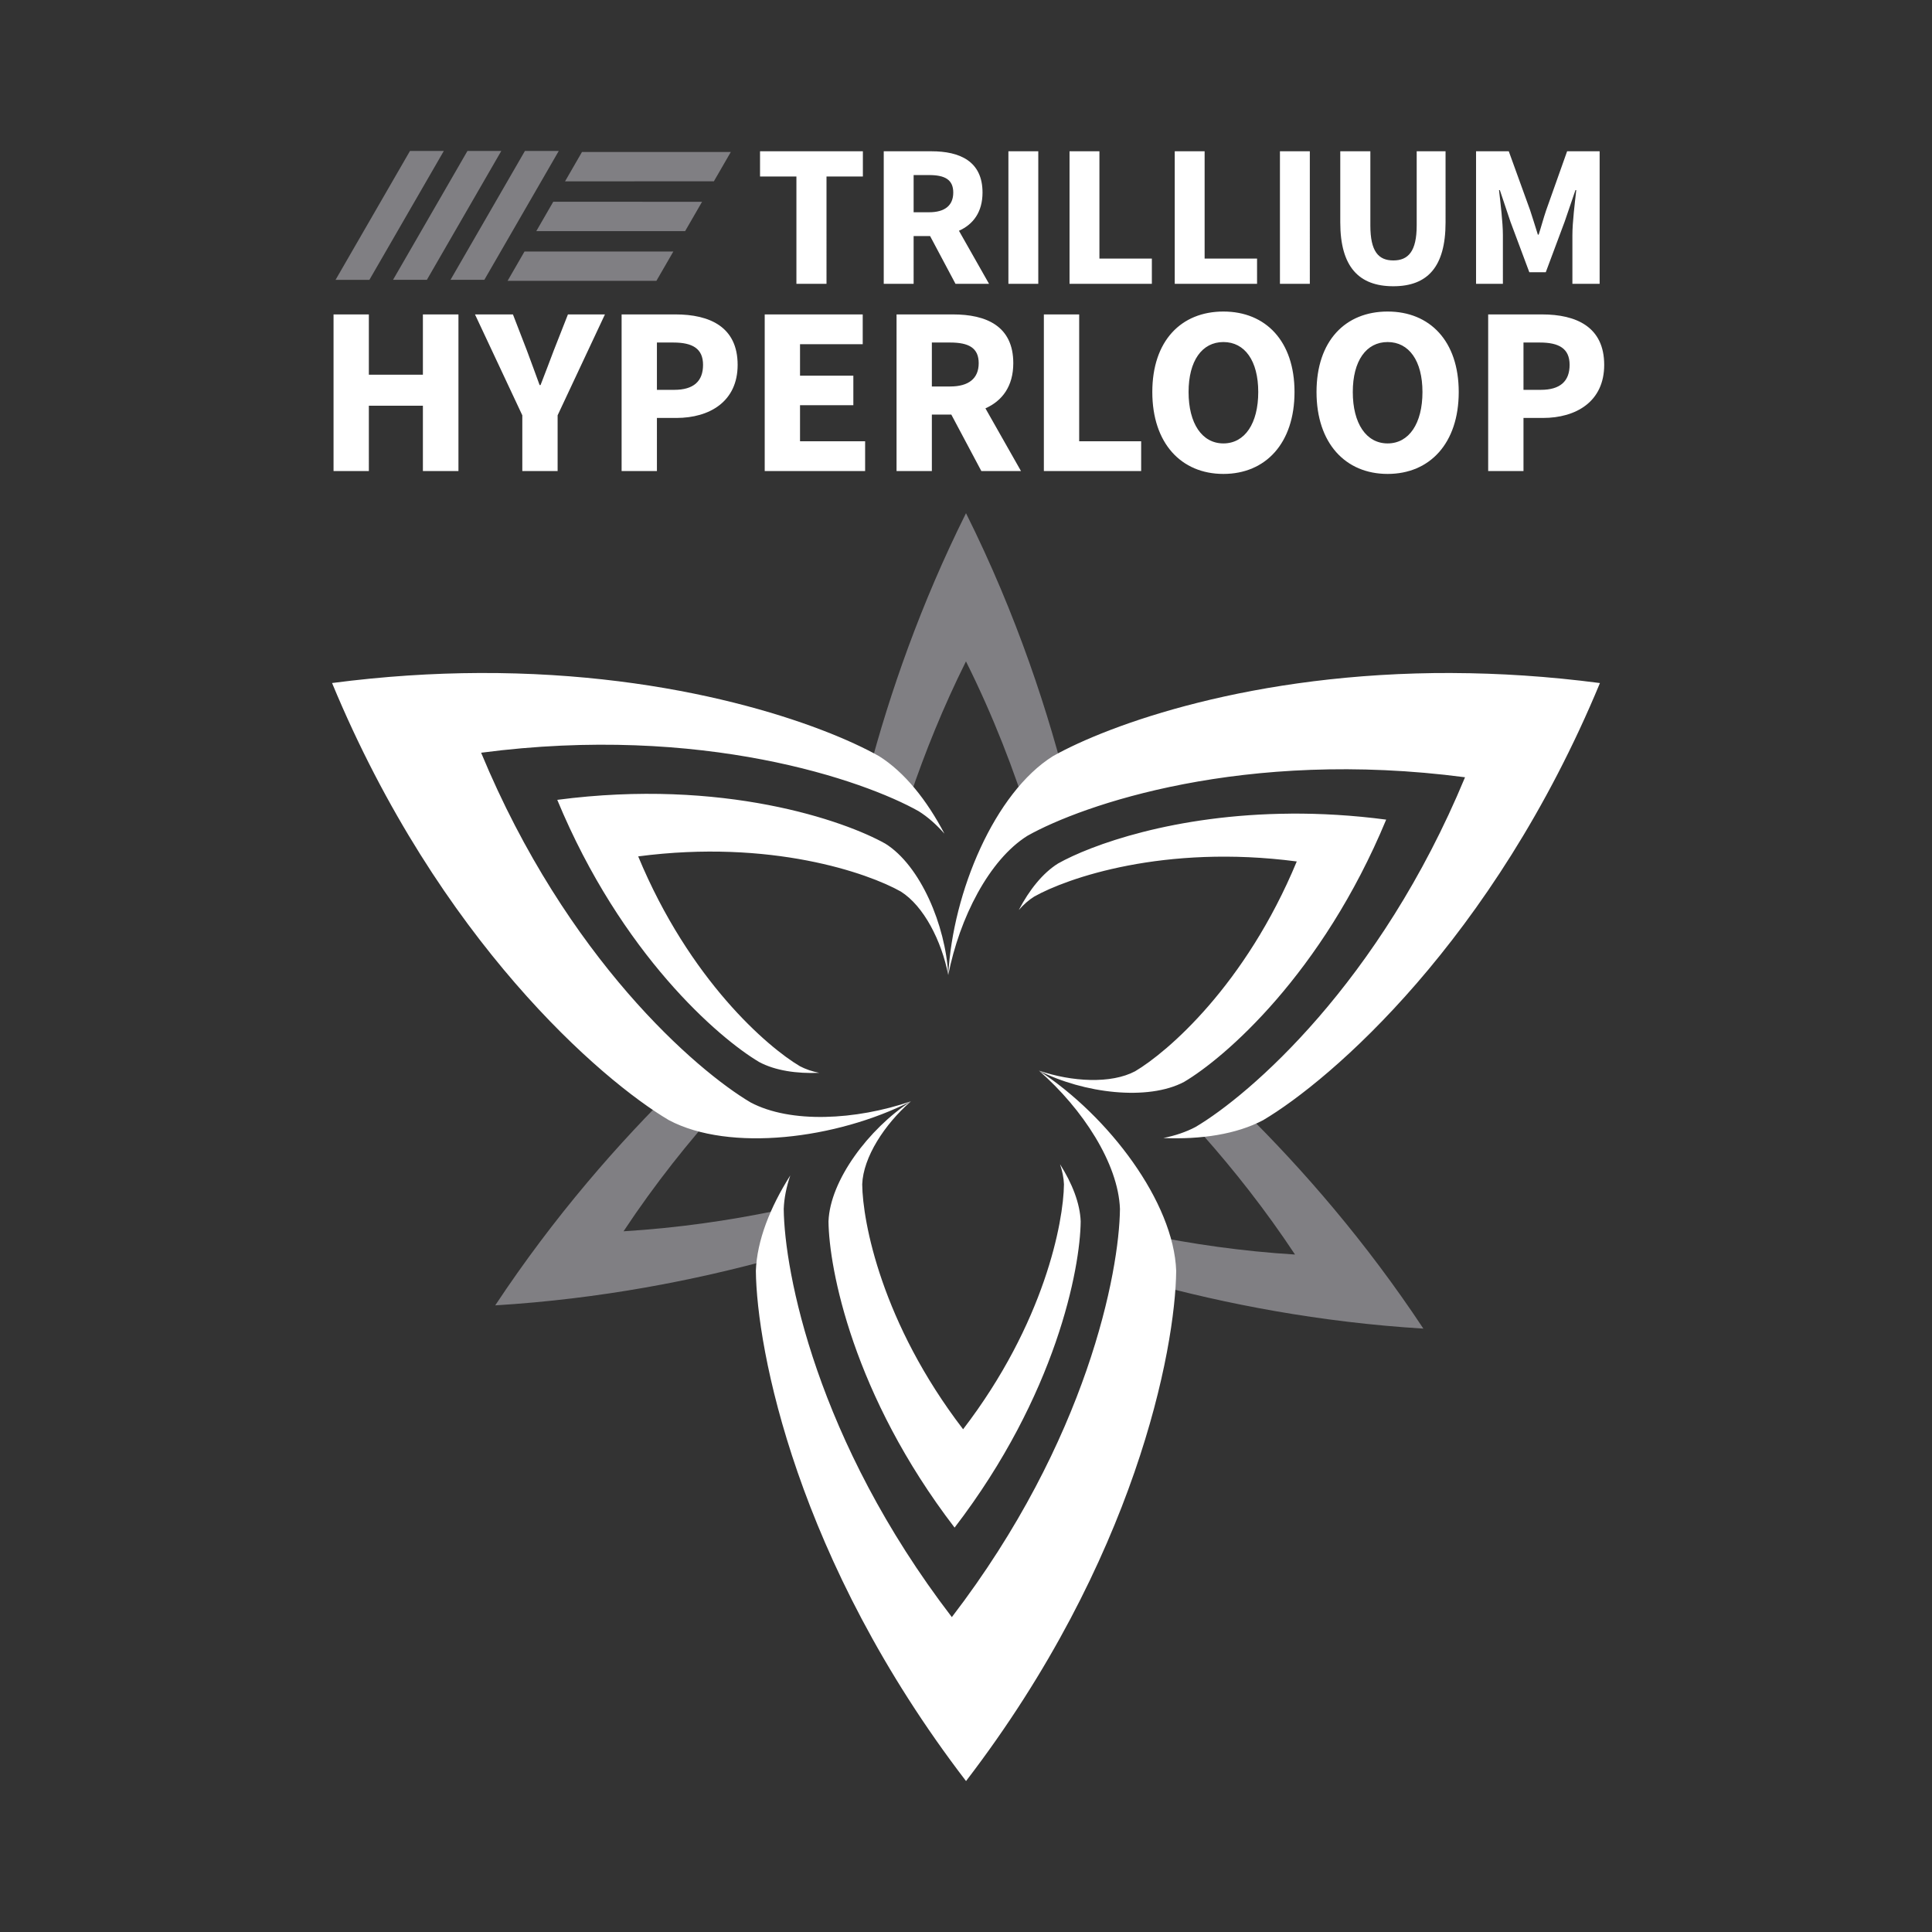 <?xml version="1.0" encoding="UTF-8" standalone="no"?>
<!-- Created with Inkscape (http://www.inkscape.org/) -->

<svg
   width="64mm"
   height="64mm"
   viewBox="0 0 64 64"
   version="1.1"
   id="svg1147"
   inkscape:version="1.1 (c4e8f9e, 2021-05-24)"
   sodipodi:docname="trilloop-full-path-top-purpbg.svg"
   xmlns:inkscape="http://www.inkscape.org/namespaces/inkscape"
   xmlns:sodipodi="http://sodipodi.sourceforge.net/DTD/sodipodi-0.dtd"
   xmlns="http://www.w3.org/2000/svg"
   xmlns:svg="http://www.w3.org/2000/svg">
  <rect x="0" y="0" width="64" height="64" fill="#333333" stroke="none"/>
  <sodipodi:namedview
     id="namedview1149"
     pagecolor="#4f2683"
     bordercolor="#666666"
     borderopacity="1.0"
     inkscape:pageshadow="2"
     inkscape:pageopacity="1"
     inkscape:pagecheckerboard="0"
     inkscape:document-units="mm"
     showgrid="false"
     inkscape:zoom="3.1108586"
     inkscape:cx="182.42552"
     inkscape:cy="135.8146"
     inkscape:window-width="3440"
     inkscape:window-height="1387"
     inkscape:window-x="0"
     inkscape:window-y="25"
     inkscape:window-maximized="1"
     inkscape:current-layer="layer5" />
  <defs
     id="defs1144" />
  <g
     inkscape:label="Trillium"
     inkscape:groupmode="layer"
     id="layer1">
    <g
       inkscape:groupmode="layer"
       id="layer4"
       inkscape:label="Gray">
      <path
         id="path1600-3-5-0-91"
         style="fill:#807f83;fill-opacity:1;fill-rule:nonzero;stroke-width:0.225"
         d="m 32,17 c -1.502,3.012 -2.524,5.957 -3.216,8.57 l 1.369,0.791 c 0.485,-1.428 1.087,-2.929 1.846,-4.452 0.914,1.833 1.602,3.633 2.125,5.312 l 1.317,-0.76 C 34.755,23.638 33.676,20.36 32,17 Z m -9.5,18.891 c -1.997,1.952 -4.147,4.407 -6.095,7.351 3.475,-0.212 6.637,-0.832 9.302,-1.571 v -1.563 c -1.553,0.321 -3.249,0.57 -5.051,0.68 1.051,-1.588 2.175,-2.989 3.286,-4.219 h -1.442 z m 18.707,0.919 -1.362,0.786 c 1.035,1.168 2.076,2.484 3.054,3.962 -1.767,-0.108 -3.425,-0.352 -4.952,-0.664 v 1.574 c 2.644,0.727 5.772,1.334 9.204,1.544 C 45.252,41.142 43.161,38.738 41.207,36.81 Z m -15.246,3.245 c -0.017,0.004 -0.034,0.007 -0.051,0.01 h 0.051 c -4.2e-5,-0.003 -4.8e-4,-0.007 -5.17e-4,-0.01 z" />
    </g>
    <g
       inkscape:groupmode="layer"
       id="layer3"
       inkscape:label="Purple">
      <path
         id="path1600-3-7-2-3-28"
         style="fill:#ffffff;fill-opacity:1;fill-rule:nonzero;stroke-width:0.279"
         d="m 15.881,22.294 c -1.532,0.006 -3.163,0.107 -4.881,0.332 3.539,8.535 8.93,13.164 11.157,14.48 2.008,1.065 5.549,0.63 8.015,-0.622 -1.823,0.624 -3.983,0.738 -5.308,0.035 -1.782,-1.053 -6.095,-4.756 -8.926,-11.584 7.329,-0.962 12.692,0.921 14.495,1.938 0.302,0.189 0.587,0.442 0.852,0.743 -0.58,-1.109 -1.322,-2.039 -2.166,-2.568 -1.831,-1.032 -6.6,-2.78 -13.238,-2.754 z m 14.291,14.19 c -1.39,0.906 -2.678,2.615 -2.727,3.978 0.016,1.552 0.804,5.742 4.177,10.142 3.373,-4.399 4.161,-8.589 4.177,-10.142 -0.021,-0.598 -0.282,-1.261 -0.684,-1.895 0.077,0.228 0.122,0.452 0.13,0.666 -0.013,1.242 -0.643,4.594 -3.341,8.113 -2.699,-3.52 -3.329,-6.871 -3.342,-8.113 0.032,-0.899 0.74,-1.988 1.611,-2.748 z M 48.119,22.294 c -6.638,-0.026 -11.407,1.722 -13.238,2.754 -1.926,1.206 -3.32,4.49 -3.469,7.252 0.372,-1.891 1.352,-3.818 2.624,-4.614 1.803,-1.016 7.166,-2.9 14.495,-1.938 -2.831,6.828 -7.144,10.53 -8.926,11.584 -0.315,0.167 -0.676,0.288 -1.069,0.367 1.25,0.052 2.426,-0.125 3.307,-0.592 2.227,-1.317 7.618,-5.945 11.157,-14.48 -1.718,-0.225 -3.349,-0.326 -4.881,-0.332 z m -16.706,10.006 c -0.089,-1.657 -0.926,-3.627 -2.082,-4.351 -1.352,-0.762 -5.375,-2.175 -10.871,-1.453 2.123,5.121 5.358,7.898 6.694,8.688 0.528,0.28 1.234,0.386 1.984,0.355 -0.236,-0.047 -0.452,-0.12 -0.641,-0.22 -1.069,-0.632 -3.657,-2.854 -5.356,-6.95 4.397,-0.577 7.615,0.553 8.697,1.163 0.763,0.478 1.352,1.634 1.575,2.768 z m 11.349,-5.347 c -3.864,0.024 -6.637,1.045 -7.714,1.652 -0.507,0.317 -0.952,0.876 -1.3,1.541 0.159,-0.181 0.33,-0.333 0.512,-0.446 1.082,-0.61 4.299,-1.74 8.697,-1.163 -1.699,4.097 -4.286,6.318 -5.355,6.95 -0.795,0.422 -2.091,0.353 -3.185,-0.021 1.48,0.751 3.604,1.012 4.808,0.373 1.336,-0.79 4.571,-3.567 6.694,-8.688 -1.117,-0.147 -2.172,-0.205 -3.157,-0.199 z m -8.346,8.514 c 1.452,1.267 2.63,3.08 2.684,4.58 -0.021,2.07 -1.072,7.656 -5.569,13.522 -4.498,-5.866 -5.548,-11.452 -5.569,-13.522 0.013,-0.356 0.089,-0.73 0.217,-1.109 -0.67,1.057 -1.105,2.164 -1.14,3.16 0.027,2.587 1.34,9.57 6.962,16.902 5.622,-7.332 6.935,-14.315 6.962,-16.902 -0.082,-2.271 -2.229,-5.12 -4.546,-6.63 z" />
    </g>
  </g>
  <g
     inkscape:groupmode="layer"
     id="layer2"
     inkscape:label="Wordmark">
    <g
       inkscape:groupmode="layer"
       id="layer5"
       inkscape:label="WE">
      <path
         id="rect5213-1-2"
         style="fill:#807f83;fill-opacity:1;stroke:none;stroke-width:0.363;stroke-linejoin:round"
         d="m 17.389,5 -2.465,4.269 h 1.121 l 2.465,-4.269 z m -1.904,4.44e-4 -2.465,4.269 h 1.121 l 2.465,-4.269 z m -1.904,4.49e-4 -2.465,4.269 h 1.121 l 2.465,-4.269 z m 5.698,0.034 -0.561,0.972 4.93,-4.48e-4 0.561,-0.971 z m -0.952,1.649 -0.561,0.972 4.93,-4.49e-4 0.561,-0.971 z m -0.952,1.648 -0.561,0.972 4.93,-4.49e-4 0.561,-0.971 z" />
    </g>
    <g
       inkscape:groupmode="layer"
       id="layer6"
       inkscape:label="Team">
      <g
         aria-label="TRILLIUM "
         id="text4209-1-5"
         style="font-size:13.472px;line-height:1.25;letter-spacing:0px;fill:#ffffff;stroke-width:0.459"
         transform="matrix(0.499,0,0,0.499,-11.314,-0.3)">
        <path
           id="path1868"
           style="font-weight:bold;font-family:'Source Sans Pro';-inkscape-font-specification:'Source Sans Pro Bold';text-align:end;text-anchor:end;fill:#ffffff;stroke-width:1.736"
           d="m 275.957,40.166 v 6.314 h 9.113 v 26.885 h 7.537 V 46.48 h 9.113 v -6.314 z m 30.99,0 v 33.199 h 7.486 V 61.4 h 4.123 l 6.365,11.965 h 8.402 l -7.537,-13.289 c 3.564,-1.578 5.908,-4.684 5.908,-9.572 0,-7.892 -5.754,-10.338 -12.781,-10.338 z m 31.229,0 v 33.199 h 7.484 V 40.166 Z m 15.314,0 v 33.199 h 20.623 V 67.051 H 360.977 V 40.166 Z m 26.355,0 v 33.199 h 20.621 V 67.051 H 387.33 V 40.166 Z m 26.354,0 v 33.199 h 7.486 V 40.166 Z m 15.113,0 v 17.822 c 0,11.151 4.684,15.988 13.289,15.988 8.554,0 13.086,-4.837 13.086,-15.988 V 40.166 h -7.23 v 18.586 c 0,6.518 -2.138,8.758 -5.855,8.758 -3.717,0 -5.754,-2.24 -5.754,-8.758 V 40.166 Z m 34.016,0 v 33.199 h 6.723 V 61.195 c 0,-3.259 -0.612,-8.095 -0.969,-11.303 h 0.205 l 2.646,7.893 4.736,12.678 h 4.125 l 4.734,-12.678 2.699,-7.893 h 0.203 c -0.356,3.208 -0.967,8.044 -0.967,11.303 v 12.17 h 6.822 V 40.166 h -8.146 l -5.244,14.768 c -0.662,1.935 -1.223,4.073 -1.885,6.109 h -0.203 c -0.662,-2.037 -1.274,-4.174 -1.936,-6.109 l -5.346,-14.768 z m -140.895,5.957 h 3.869 c 3.921,0 6.059,1.122 6.059,4.381 0,3.259 -2.138,4.938 -6.059,4.938 h -3.869 z m 77.604,34.188 c -10.591,0 -17.812,7.342 -17.812,20.16 0,12.818 7.221,20.52 17.812,20.52 10.591,0 17.812,-7.702 17.812,-20.52 0,-12.757 -7.221,-20.16 -17.812,-20.16 z m 41.137,0 c -10.591,0 -17.812,7.342 -17.812,20.16 0,12.818 7.221,20.52 17.812,20.52 10.591,0 17.812,-7.702 17.812,-20.52 0,-12.757 -7.221,-20.16 -17.812,-20.16 z m -264.059,0.723 v 39.234 h 8.846 V 103.9 H 191.5 v 16.367 h 8.906 V 81.033 H 191.5 V 96.137 H 177.961 V 81.033 Z m 35.434,0 11.854,25.273 v 13.961 H 225.25 v -13.961 l 11.854,-25.273 h -9.268 l -3.549,9.025 c -1.083,2.949 -2.167,5.657 -3.311,8.666 h -0.24 c -1.083,-3.009 -2.106,-5.717 -3.189,-8.666 l -3.49,-9.025 z m 36.73,0 v 39.234 h 8.846 V 106.969 H 255 c 8.304,0 15.346,-4.092 15.346,-13.299 0,-9.508 -6.981,-12.637 -15.586,-12.637 z m 35.848,0 v 39.234 h 25.154 v -7.461 h -16.309 v -9.027 h 13.359 v -7.402 h -13.359 v -7.883 h 15.707 v -7.461 z m 33.027,0 V 120.268 H 319 v -14.141 h 4.875 l 7.521,14.141 h 9.93 l -8.906,-15.705 c 4.212,-1.865 6.98,-5.537 6.98,-11.314 0,-9.327 -6.801,-12.215 -15.105,-12.215 z m 36.904,0 v 39.234 h 24.373 v -7.461 H 355.906 V 81.033 Z m 111.305,0 v 39.234 h 8.846 v -13.299 h 4.875 c 8.304,0 15.344,-4.092 15.344,-13.299 0,-9.508 -6.981,-12.637 -15.586,-12.637 z m -66.326,6.92 c 5.356,0 8.725,4.695 8.725,12.518 0,7.883 -3.369,12.877 -8.725,12.877 -5.356,0 -8.727,-4.994 -8.727,-12.877 0,-7.823 3.371,-12.518 8.727,-12.518 z m 41.137,0 c 5.356,0 8.725,4.695 8.725,12.518 0,7.883 -3.369,12.877 -8.725,12.877 -5.356,0 -8.727,-4.994 -8.727,-12.877 0,-7.823 3.371,-12.518 8.727,-12.518 z M 250.125,88.074 h 4.092 c 4.814,0 7.463,1.504 7.463,5.596 0,4.092 -2.346,6.258 -7.221,6.258 H 250.125 Z m 68.875,0 h 4.574 c 4.634,0 7.16,1.323 7.16,5.174 0,3.851 -2.527,5.838 -7.16,5.838 H 319 Z m 148.209,0 h 4.092 c 4.814,0 7.463,1.504 7.463,5.596 0,4.092 -2.348,6.258 -7.223,6.258 h -4.332 z"
           transform="scale(0.265)" />
      </g>
      <g
         aria-label="HYPERLOOP"
         id="text11476-4"
         style="font-size:15.922px;line-height:1.25;stroke-width:0.459" />
    </g>
  </g>
</svg>
